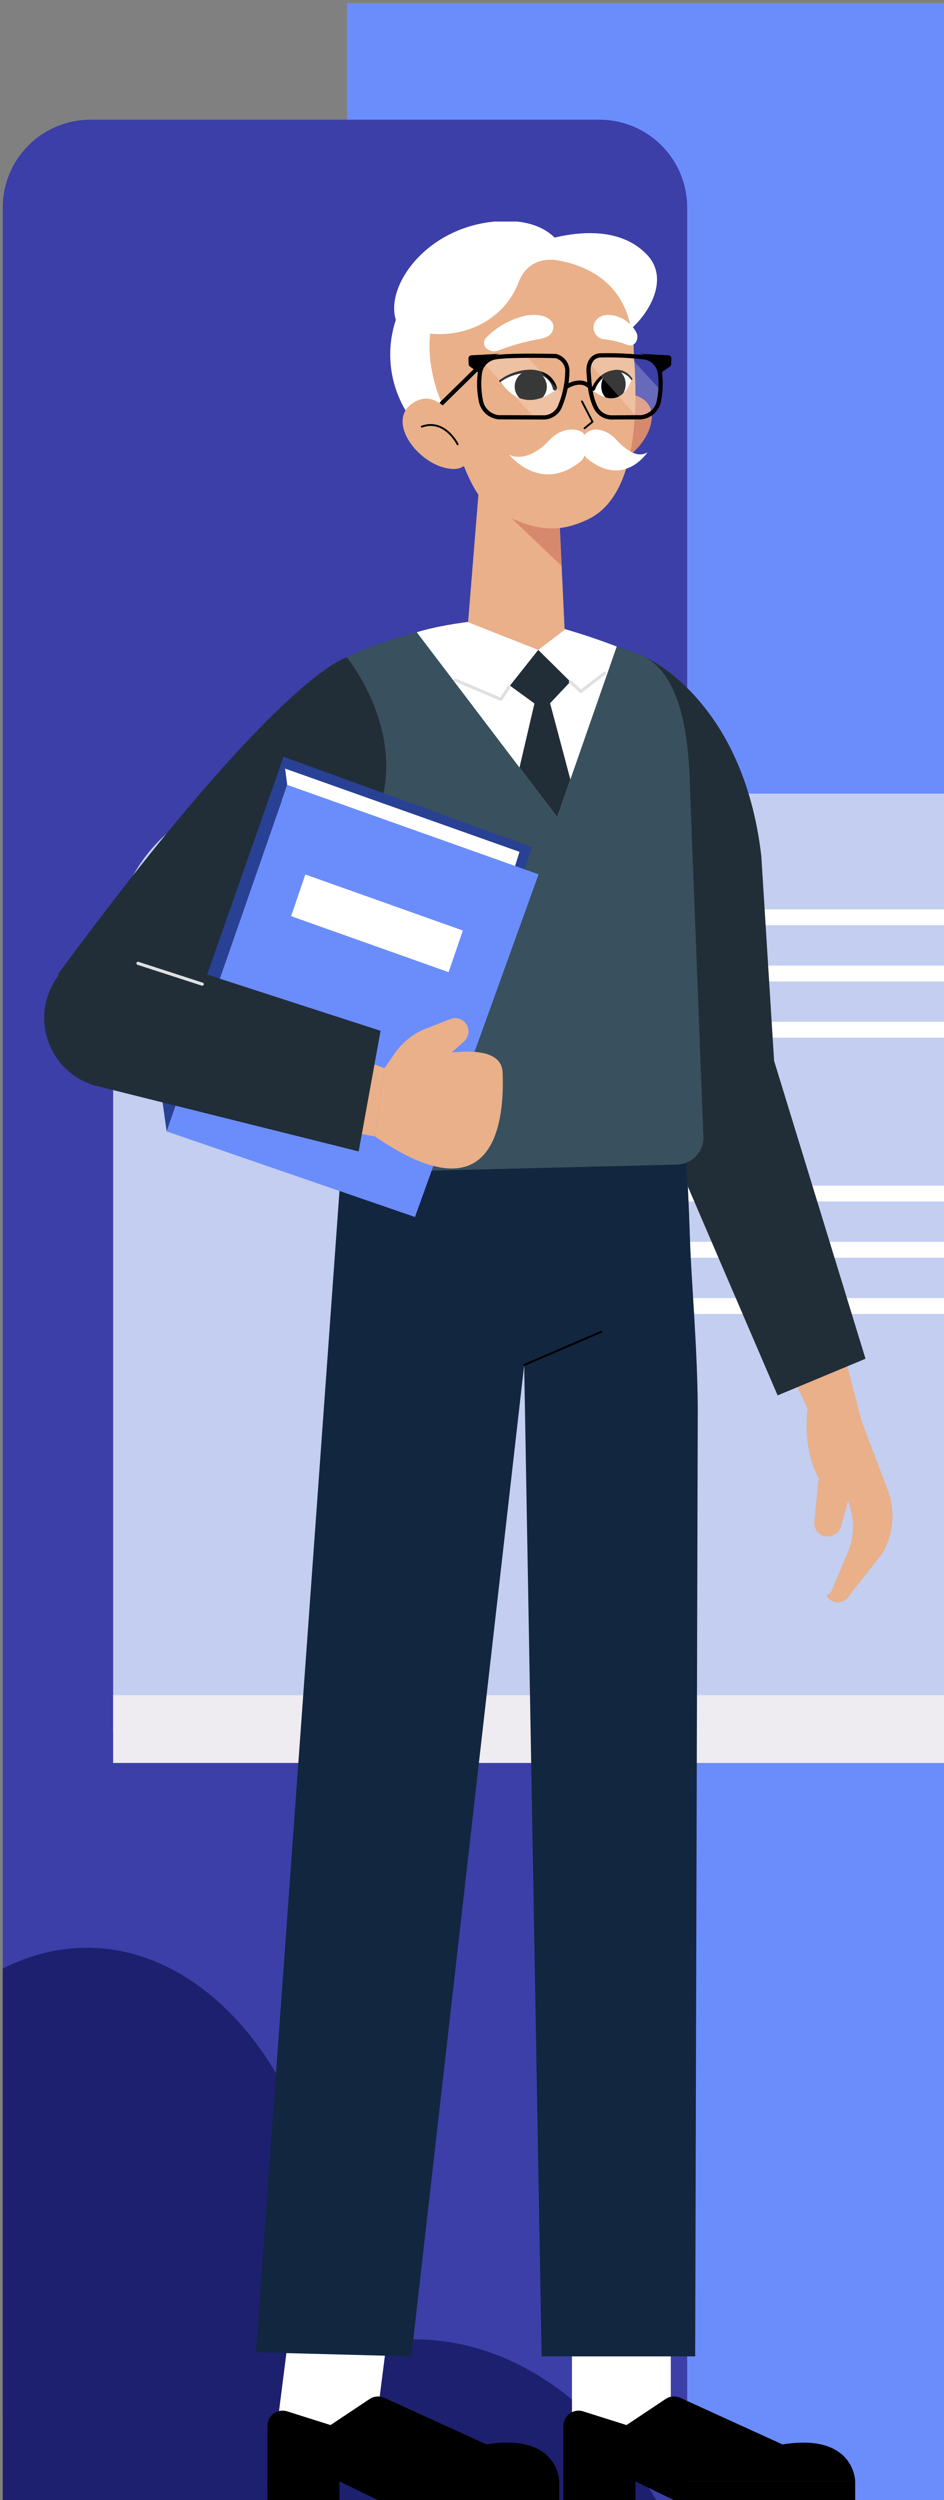 <svg xmlns="http://www.w3.org/2000/svg" xmlns:xlink="http://www.w3.org/1999/xlink" width="226" height="598" viewBox="0 0 226 598">
  <rect x="0" y="0" width="226" height="598" fill="#808080" stroke="none"/>
  <defs>
    <clipPath id="clip-path">
      <rect id="Rectángulo_341554" data-name="Rectángulo 341554" width="226" height="598" transform="translate(180 776.638)" fill="#fff" stroke="#707070" stroke-width="1"/>
    </clipPath>
    <clipPath id="clip-path-2">
      <rect id="Rectángulo_341322" data-name="Rectángulo 341322" width="279.282" height="553.094" fill="#fff" stroke="#707070" stroke-width="1" opacity="0.58"/>
    </clipPath>
    <clipPath id="clip-path-3">
      <path id="Trazado_693006" data-name="Trazado 693006" d="M38,0H267.913V408.156H0V38A38,38,0,0,1,38,0Z" fill="#a6bbff" stroke="#707070" stroke-width="1" opacity="0.58"/>
    </clipPath>
    <clipPath id="clip-path-4">
      <rect id="Rectángulo_341564" data-name="Rectángulo 341564" width="207" height="545" transform="translate(193 916)" fill="#fff" stroke="#707070" stroke-width="1" opacity="0.31"/>
    </clipPath>
    <clipPath id="clip-path-5">
      <rect id="Rectángulo_341563" data-name="Rectángulo 341563" width="211.346" height="545.138" fill="none"/>
    </clipPath>
    <clipPath id="clip-path-7">
      <path id="Trazado_692968" data-name="Trazado 692968" d="M85.172,28.376s4.591,8.7,13.306,2.113a6.31,6.31,0,0,0-6.12-4.446,14.843,14.843,0,0,0-7.186,2.333" transform="translate(-85.172 -26.043)" fill="none"/>
    </clipPath>
    <clipPath id="clip-path-9">
      <path id="Trazado_692972" data-name="Trazado 692972" d="M101.187,30.663c7.084,5.529,9.351-2.71,9.351-2.71a6.188,6.188,0,0,0-4.1-1.978c-3.468,0-5.247,4.687-5.247,4.687" transform="translate(-101.187 -25.976)" fill="none"/>
    </clipPath>
    <clipPath id="clip-path-11">
      <rect id="Rectángulo_341560" data-name="Rectángulo 341560" width="17.206" height="15.172" fill="none"/>
    </clipPath>
    <clipPath id="clip-path-12">
      <rect id="Rectángulo_341561" data-name="Rectángulo 341561" width="19.881" height="14.877" fill="none"/>
    </clipPath>
  </defs>
  <g id="Grupo_991719" data-name="Grupo 991719" transform="translate(-180 -863)">
    <g id="Enmascarar_grupo_985003" data-name="Enmascarar grupo 985003" transform="translate(0 86.362)" clip-path="url(#clip-path)">
      <g id="Grupo_991596" data-name="Grupo 991596" transform="translate(180.656 777.376)">
        <g id="Grupo_990933" data-name="Grupo 990933" transform="translate(0 0)">
          <rect id="Rectángulo_338981" data-name="Rectángulo 338981" width="211.935" height="597.262" transform="translate(82.409)" fill="#6b8dfc"/>
          <path id="Rectángulo_338982" data-name="Rectángulo 338982" d="M21,0H142.86a21,21,0,0,1,21,21V569.366a0,0,0,0,1,0,0H21a21,21,0,0,1-21-21V21A21,21,0,0,1,21,0Z" transform="translate(0 27.896)" fill="#3c3fa7"/>
          <g id="Enmascarar_grupo_984978" data-name="Enmascarar grupo 984978" transform="translate(0 44.168)" clip-path="url(#clip-path-2)">
            <path id="Unión_149" data-name="Unión 149" d="M109.175,33.738C94.291,15.182,74.041,1.517,53.206-2.053,16.1-8.41-8.814,19.668-2.433,60.665s41.638,79.385,78.748,85.743c22.049,3.778,39.791-4.6,49.221-20.626,19.275,30.614,49.805,54.184,81.385,59.594,27.369,4.689,49.544-5.285,61.832-24.633,14.74,26.651,40.4,47.678,67.007,52.237,37.109,6.358,62.02-21.721,55.639-62.717s-41.638-79.385-78.748-85.743c-17.748-3.041-32.705,1.8-42.783,12.155C253.045,36.086,216.007,2.331,177.4-4.284,144.277-9.958,118.764,5.839,109.175,33.738Z" transform="matrix(-0.809, -0.588, 0.588, -0.809, 201.149, 806.655)" fill="#1d206f"/>
          </g>
        </g>
        <g id="Enmascarar_grupo_985005" data-name="Enmascarar grupo 985005" transform="translate(26.431 189.105)" clip-path="url(#clip-path-3)">
          <g id="Grupo_990934" data-name="Grupo 990934" transform="translate(-146.115)">
            <path id="Trazado_692023" data-name="Trazado 692023" d="M23.489,224.446H500.915V0H23.489C10.517,0,0,9.79,0,21.869V202.577c0,12.079,10.517,21.869,23.489,21.869" transform="translate(4.635)" fill="#c3cef1"/>
            <path id="Trazado_692024" data-name="Trazado 692024" d="M8.517,140.569H505.551v-16.2H8.517c-4.7,0-8.517,3.549-8.517,7.929v.343c0,4.378,3.812,7.929,8.517,7.929" transform="translate(0 91.283)" fill="#eeecf1"/>
            <path id="Trazado_692025" data-name="Trazado 692025" d="M37.784,133.126H86.935V121.071c0-5.245-4.567-9.5-10.2-9.5H47.983c-5.632,0-10.2,4.25-10.2,9.5Z" transform="translate(348.246 82.524)" fill="#e8e8e8"/>
            <path id="Trazado_692027" data-name="Trazado 692027" d="M24.157,19.756H264.2a1.9,1.9,0,1,0,0-3.8H24.157a1.9,1.9,0,1,0,0,3.8" transform="translate(198.119 11.713)" fill="#fff"/>
            <path id="Trazado_692028" data-name="Trazado 692028" d="M23.826,27.513H248.913a1.911,1.911,0,0,0,1.976-1.84v-.12a1.911,1.911,0,0,0-1.976-1.838H23.826a1.911,1.911,0,0,0-1.976,1.838v.12a1.911,1.911,0,0,0,1.976,1.84" transform="translate(213.968 17.407)" fill="#fff"/>
            <path id="Trazado_692029" data-name="Trazado 692029" d="M23.675,35.27H215.743a1.765,1.765,0,0,0,1.825-1.7v-.4a1.766,1.766,0,0,0-1.825-1.7H23.675a1.765,1.765,0,0,0-1.825,1.7v.4a1.764,1.764,0,0,0,1.825,1.7" transform="translate(247.288 23.101)" fill="#fff"/>
            <path id="Trazado_692030" data-name="Trazado 692030" d="M24.3,57.866H264.345a1.9,1.9,0,1,0,0-3.8H24.3a1.9,1.9,0,1,0,0,3.8" transform="translate(197.701 39.686)" fill="#fff"/>
            <path id="Trazado_692031" data-name="Trazado 692031" d="M23.972,65.623H249.061a1.911,1.911,0,0,0,1.974-1.84v-.118a1.911,1.911,0,0,0-1.974-1.84H23.972A1.911,1.911,0,0,0,22,63.666v.118a1.912,1.912,0,0,0,1.976,1.84" transform="translate(213.55 45.379)" fill="#fff"/>
            <path id="Trazado_692032" data-name="Trazado 692032" d="M23.823,73.381H215.891a1.766,1.766,0,0,0,1.825-1.7v-.4a1.766,1.766,0,0,0-1.825-1.7H23.823A1.767,1.767,0,0,0,22,71.283v.4a1.767,1.767,0,0,0,1.827,1.7" transform="translate(246.869 51.073)" fill="#fff"/>
          </g>
        </g>
      </g>
    </g>
    <g id="Enmascarar_grupo_985004" data-name="Enmascarar grupo 985004" transform="translate(-5)" clip-path="url(#clip-path-4)">
      <g id="Grupo_991615" data-name="Grupo 991615" transform="translate(187.327 915.862)">
        <g id="Grupo_991614" data-name="Grupo 991614" clip-path="url(#clip-path-5)">
          <rect id="Rectángulo_341555" data-name="Rectángulo 341555" width="23.66" height="32.403" transform="translate(134.604 497.108)" fill="#fff"/>
          <g id="Grupo_991599" data-name="Grupo 991599">
            <g id="Grupo_991598" data-name="Grupo 991598" clip-path="url(#clip-path-5)">
              <path id="Trazado_692932" data-name="Trazado 692932" d="M120.57,377.96l-9.336,6.225-10.384-3.279a3.63,3.63,0,0,0-4.723,3.461v13.3h69.846s-.09-11.654-17.391-8.848l-24.467-11.143a3.66,3.66,0,0,0-3.545.285" transform="translate(36.435 143.025)"/>
              <rect id="Rectángulo_341556" data-name="Rectángulo 341556" width="17.246" height="4.449" transform="translate(132.562 540.689)"/>
              <path id="Trazado_692933" data-name="Trazado 692933" d="M108.633,392.08l9.146,4.449h43.455V392.08Z" transform="translate(41.175 148.609)"/>
              <path id="Trazado_692934" data-name="Trazado 692934" d="M50.358,360.477h23.66l-4.126,32.4H46.232Z" transform="translate(17.523 136.631)" fill="#fff"/>
              <path id="Trazado_692935" data-name="Trazado 692935" d="M69.19,377.96l-9.336,6.225-10.385-3.279a3.63,3.63,0,0,0-4.722,3.461v13.3h69.846s-.09-11.654-17.391-8.848L72.736,377.674a3.66,3.66,0,0,0-3.545.285" transform="translate(16.96 143.025)"/>
              <rect id="Rectángulo_341557" data-name="Rectángulo 341557" width="17.246" height="4.449" transform="translate(61.707 540.689)"/>
              <path id="Trazado_692936" data-name="Trazado 692936" d="M57.253,392.08l9.146,4.449h43.455V392.08Z" transform="translate(21.701 148.609)"/>
              <path id="Trazado_692937" data-name="Trazado 692937" d="M142.9,142.67s2.339,4.565,3.8,47.906c.3,8.909,1.724,24.856,1.82,39.191L147.9,456.708H111.139l-4.176-237.14-27.01,237.14-37.206-.974L64.68,151.06,99.5,146.811Z" transform="translate(16.202 54.076)" fill="#12263f"/>
              <line id="Línea_1647" data-name="Línea 1647" y1="7.958" x2="18.486" transform="translate(123.164 265.684)" fill="none" stroke="#000" stroke-linecap="round" stroke-linejoin="round" stroke-width="0.457"/>
              <path id="Trazado_692938" data-name="Trazado 692938" d="M114.17,156.645l35.4,76.951,11.257-.779c-13.663-52.529-13.64-52.447-23.674-84.843-1.59-5.131-11.935-6.36-16.922-4.363-4.674,1.871-7.927,8.36-6.061,13.035" transform="translate(43.071 54.088)" fill="#e9b089"/>
              <path id="Trazado_692939" data-name="Trazado 692939" d="M139.213,204.613s-2.961,10.459,2.011,19.953L140.2,235a3.147,3.147,0,0,0,2.492,3.409A3.381,3.381,0,0,0,146.615,236l1.676-6.113.593,2.1a15.467,15.467,0,0,1-.64,10.161l-3.859,9.257c-.439,1.052-1.652.865-.946,1.728a3.137,3.137,0,0,0,5.129-.527l7.968-10.157a17.668,17.668,0,0,0,1.434-14.521l-10.2-26.952Z" transform="translate(52.434 76.172)" fill="#e9b089"/>
              <path id="Trazado_692940" data-name="Trazado 692940" d="M141.714,172.2l-3.059-48.98c-4.334-37.532-27.765-47.545-27.765-47.545l-1.976,63.886,7.106-3.9,5.047,66.607,21.492,49.962,21.041-8.765Z" transform="translate(41.281 28.684)" fill="#212e38"/>
              <path id="Trazado_692941" data-name="Trazado 692941" d="M94.977,69.269a104.434,104.434,0,0,0-29.1,6.622A76.2,76.2,0,0,0,58.3,79.284c-6.641,3.475-4.654,10.983-3.82,18.649l3.9,103.651,81.048-1.966a6.511,6.511,0,0,0,6.346-6.868l-3.206-83.126c-.306-14.587-2.831-28.78-12.607-32.228-10.952-3.861-24.321-8.186-30.148-8.538Z" transform="translate(20.293 26.099)" fill="#39505e"/>
              <path id="Trazado_692942" data-name="Trazado 692942" d="M118.54,75.686s-15.393-6.028-25.218-6.829c0,0-13.425.571-22.655,3.414l33.622,44.249Z" transform="translate(26.785 26.099)" fill="#fff"/>
              <path id="Trazado_692943" data-name="Trazado 692943" d="M93.616,74.4,86.84,82.944,94.9,88.8l6.414-6.8Z" transform="translate(32.915 28.198)" fill="#212e38"/>
              <path id="Trazado_692944" data-name="Trazado 692944" d="M92.56,82.2,88.5,99.577l9.033,11.887,3.151-9.031L95.294,82.2Z" transform="translate(33.543 31.156)" fill="#212e38"/>
              <path id="Trazado_692945" data-name="Trazado 692945" d="M90.126,81.427l-1.869,2.816-10.9-4.625" transform="translate(29.322 30.177)" fill="none" stroke="#e0e0e0" stroke-linecap="round" stroke-linejoin="round" stroke-width="0.75"/>
              <path id="Trazado_692946" data-name="Trazado 692946" d="M97.334,80.466l2.492,2.343,5.706-4.374" transform="translate(36.892 29.729)" fill="none" stroke="#e0e0e0" stroke-linecap="round" stroke-linejoin="round" stroke-width="0.75"/>
              <path id="Trazado_692947" data-name="Trazado 692947" d="M71.564,75.845S55.669,79.311,2.352,151.7l27.467,21.462L73.86,122.192c17.282-22.562-2.3-46.347-2.3-46.347" transform="translate(9.153 28.533)" fill="#212e38"/>
              <path id="Trazado_692948" data-name="Trazado 692948" d="M48.409,92.936l59.484,21.623-4.977,14.43L45.251,107.382Z" transform="translate(17.151 35.225)" fill="#284194"/>
              <path id="Trazado_692949" data-name="Trazado 692949" d="M102.281,121.907l2.191-7.012L48.36,94.986l-2.006,7.192Z" transform="translate(17.569 36.002)" fill="#fff"/>
              <path id="Trazado_692950" data-name="Trazado 692950" d="M56.11,97.807,27.244,180.692,86.69,201.168l29.6-81.964Z" transform="translate(10.326 37.071)" fill="#6b8dfc"/>
              <path id="Trazado_692951" data-name="Trazado 692951" d="M56.383,99.652l-.876-6.716L26.524,175.448l.993,7.09Z" transform="translate(10.053 35.226)" fill="#284194"/>
              <path id="Trazado_692952" data-name="Trazado 692952" d="M86.558,136.715l-37.708-13.4,3.409-9.963,37.708,13.4Z" transform="translate(18.516 42.965)" fill="#fff"/>
              <path id="Trazado_692953" data-name="Trazado 692953" d="M34.14,135.4l43.736,15.881L75.7,167.661l-44.711-8.353Z" transform="translate(11.746 51.321)" fill="#e9b089"/>
              <path id="Trazado_692954" data-name="Trazado 692954" d="M65.587,147.994s27.923-9.463,28.376,1.018-1.08,35.611-30.552,15.362Z" transform="translate(24.035 54.608)" fill="#e9b089"/>
              <path id="Trazado_692955" data-name="Trazado 692955" d="M64.435,151.5l3.266-4.74a16.577,16.577,0,0,1,7.637-6.042l5.728-2.23a3.188,3.188,0,0,1,3.285,5.345l-7.7,6.9Z" transform="translate(24.423 52.409)" fill="#e9b089"/>
              <path id="Trazado_692956" data-name="Trazado 692956" d="M23.827,127.562l56.7,18.371-5.247,28.855-63.29-15.8a16.829,16.829,0,1,1,11.835-31.424" transform="translate(8.261 47.772)" fill="#212e38"/>
              <line id="Línea_1648" data-name="Línea 1648" x1="15.386" y1="4.985" transform="translate(30.711 177.563)" fill="none" stroke="#e0e0e0" stroke-linecap="round" stroke-linejoin="round" stroke-width="0.75"/>
              <path id="Trazado_692957" data-name="Trazado 692957" d="M89.553,5.424s19.166-8.59,29.093,1.866c7.787,8.2-5.469,22.491-12.563,21.691S89.553,5.424,89.553,5.424" transform="translate(33.943 0.798)" fill="#fff"/>
              <path id="Trazado_692958" data-name="Trazado 692958" d="M101.186,43.894a22.467,22.467,0,0,1,2.292-8.2c1.8-3.562,4.574-6.989,8.833-5.04,7.252,3.319.281,15.149-7.1,16.193-2.172.306-4.181-1.172-4.025-2.951" transform="translate(38.349 11.404)" fill="#d7896d"/>
              <path id="Trazado_692959" data-name="Trazado 692959" d="M124.356,30.417c.218,15.405-11.274,28.029-27.862,28.263S66.28,46.618,66.062,31.213,79.114,3.129,95.7,2.893s28.436,12.119,28.653,27.524" transform="translate(25.038 1.095)" fill="#fff"/>
              <path id="Trazado_692960" data-name="Trazado 692960" d="M82.953,39.332,79.575,81.074l16.8,6.611,6.313-4.806-1.83-39Z" transform="translate(30.161 14.908)" fill="#e9b089"/>
              <path id="Trazado_692961" data-name="Trazado 692961" d="M100.067,65.543,84.576,50.855l14.466-6.141Z" transform="translate(32.057 16.948)" fill="#d7896d"/>
              <path id="Trazado_692962" data-name="Trazado 692962" d="M88.474,7.893a33.467,33.467,0,0,1,15.635-.838c7.01,1.374,16.033,5.642,17.334,18.406,2.171,21.273-.178,38.48-10.628,43.449-8.022,3.814-13.921,2.468-23.293-2.816-3.488-1.966-6.913-10.471-7.909-14.535L75.463,40.223s-11.2-25.344,13.011-32.33" transform="translate(27.622 2.46)" fill="#e9b089"/>
              <path id="Trazado_692963" data-name="Trazado 692963" d="M99.346,31.3l2.524,4.868-1.909,1.547" transform="translate(37.655 11.862)" fill="none" stroke="#000" stroke-linecap="round" stroke-linejoin="round" stroke-width="0.447"/>
              <path id="Trazado_692964" data-name="Trazado 692964" d="M101.474,18.488a2.826,2.826,0,0,0,2.439,3.639,20.979,20.979,0,0,1,5.477,1.321,1.655,1.655,0,0,0,2.177-.807,2.31,2.31,0,0,0-.008-2.223,8.056,8.056,0,0,0-5.484-4.009c-3.89-.724-4.6,2.078-4.6,2.078" transform="translate(38.424 6.174)" fill="#fff"/>
              <path id="Trazado_692965" data-name="Trazado 692965" d="M98.83,18.4s1.117,3.06-3.478,3.707a53.007,53.007,0,0,0-9.621,2.707,2.692,2.692,0,0,1-3.021-.749,1.752,1.752,0,0,1,.057-2.224,18.94,18.94,0,0,1,9.682-5.4c5.444-.829,6.382,1.957,6.382,1.957" transform="translate(31.208 6.174)" fill="#fff"/>
              <path id="Trazado_692966" data-name="Trazado 692966" d="M98.48,30.489s-2.295-8.4-13.308-2.111c0,0,4.592,8.7,13.308,2.111" transform="translate(32.283 9.871)" fill="#fff"/>
            </g>
          </g>
          <g id="Grupo_991601" data-name="Grupo 991601" transform="translate(117.455 35.914)">
            <g id="Grupo_991600" data-name="Grupo 991600" clip-path="url(#clip-path-7)">
              <path id="Trazado_692967" data-name="Trazado 692967" d="M95.337,29.39A3.847,3.847,0,1,1,91,25.966a3.907,3.907,0,0,1,4.334,3.424" transform="translate(-84.222 -26.085)"/>
            </g>
          </g>
          <g id="Grupo_991603" data-name="Grupo 991603">
            <g id="Grupo_991602" data-name="Grupo 991602" clip-path="url(#clip-path-5)">
              <path id="Trazado_692969" data-name="Trazado 692969" d="M85.09,28.277a11.628,11.628,0,0,1,3.475-1.818,12.633,12.633,0,0,1,3.886-.669,7.855,7.855,0,0,1,3.879,1.026,5.421,5.421,0,0,1,2.464,3.319.5.5,0,1,1-.979.236l0-.017L97.8,30.3a4.53,4.53,0,0,0-1.936-2.753,7.048,7.048,0,0,0-3.439-1.032,11.927,11.927,0,0,0-3.679.523,11.065,11.065,0,0,0-3.361,1.627.244.244,0,0,1-.342-.048.25.25,0,0,1,.047-.341" transform="translate(32.216 9.776)"/>
              <path id="Trazado_692970" data-name="Trazado 692970" d="M101.187,30.663s3.187-8.4,9.351-2.71c0,0-2.267,8.24-9.351,2.71" transform="translate(38.353 9.846)" fill="#fff"/>
            </g>
          </g>
          <g id="Grupo_991605" data-name="Grupo 991605" transform="translate(139.54 35.822)">
            <g id="Grupo_991604" data-name="Grupo 991604" clip-path="url(#clip-path-9)">
              <path id="Trazado_692971" data-name="Trazado 692971" d="M102.745,29.047c-.3,2,.735,3.817,2.318,4.056s3.112-1.186,3.416-3.187-.735-3.816-2.318-4.054-3.112,1.187-3.416,3.186" transform="translate(-100.616 -26.029)"/>
            </g>
          </g>
          <g id="Grupo_991613" data-name="Grupo 991613">
            <g id="Grupo_991612" data-name="Grupo 991612" clip-path="url(#clip-path-5)">
              <path id="Trazado_692973" data-name="Trazado 692973" d="M110.433,28.135a4.344,4.344,0,0,0-1.809-1.481,3.623,3.623,0,0,0-2.255-.168l-.04.01a5.384,5.384,0,0,0-2.754,1.414A7.187,7.187,0,0,0,101.85,30.5l-.011.028a.425.425,0,1,1-.793-.3l0-.011a7.815,7.815,0,0,1,.865-1.542,7.71,7.71,0,0,1,1.171-1.3,6.1,6.1,0,0,1,1.467-.968,6.012,6.012,0,0,1,1.682-.5l-.04.008a3.95,3.95,0,0,1,1.351-.072,4.071,4.071,0,0,1,1.28.353,4.807,4.807,0,0,1,1.944,1.713.206.206,0,0,1-.338.236" transform="translate(38.288 9.781)"/>
              <path id="Trazado_692974" data-name="Trazado 692974" d="M105.189,38.109a2.862,2.862,0,0,0-1.991-1.744c-1.527-.383-4.242-.444-7.015,2.515-4.2,4.483-8.127,4.2-9.528,3.221,0,0,7.565,9.667,17.373,1.542,0,0,2.229-2.748,1.161-5.534" transform="translate(32.845 13.712)" fill="#fff"/>
              <path id="Trazado_692975" data-name="Trazado 692975" d="M99.264,40.394a3.56,3.56,0,0,1,4.061-4.185,7.136,7.136,0,0,1,4.318,2.423c3.839,4.094,6.189,3.838,7.469,2.943,0,0-5.677,8.829-14.634,1.407a6.861,6.861,0,0,1-1.214-2.587" transform="translate(37.594 13.712)" fill="#fff"/>
              <g id="Grupo_991608" data-name="Grupo 991608" transform="translate(138.566 31.78)" opacity="0.22">
                <g id="Grupo_991607" data-name="Grupo 991607">
                  <g id="Grupo_991606" data-name="Grupo 991606" clip-path="url(#clip-path-11)">
                    <path id="Trazado_692976" data-name="Trazado 692976" d="M110.08,23.4l7.607,8.281s.058,5.944-5.5,6.537L100.481,25.084s.663-3.057,9.6-1.685" transform="translate(-100.481 -23.045)" fill="#fff"/>
                  </g>
                </g>
              </g>
              <g id="Grupo_991611" data-name="Grupo 991611" transform="translate(112.593 32.118)" opacity="0.22">
                <g id="Grupo_991610" data-name="Grupo 991610">
                  <g id="Grupo_991609" data-name="Grupo 991609" clip-path="url(#clip-path-12)">
                    <path id="Trazado_692977" data-name="Trazado 692977" d="M92.56,23.305l8.968,9.39s0,6.037-6.861,5.428L81.646,24.269s2.693-1.127,10.914-.964" transform="translate(-81.647 -23.29)" fill="#fff"/>
                  </g>
                </g>
              </g>
              <path id="Trazado_692978" data-name="Trazado 692978" d="M102.6,27.364a22.746,22.746,0,0,1-1.875,8.409,4.313,4.313,0,0,1-3.646,2.353l-10.847-.037a4.811,4.811,0,0,1-4.322-3.923,20.5,20.5,0,0,1-.254-6.548,4.472,4.472,0,0,1,3.594-3.845c3.494-.637,14.605-.327,14.605-.327A3.683,3.683,0,0,1,102.6,27.364Z" transform="translate(30.89 8.858)" fill="none" stroke="#000" stroke-linecap="round" stroke-linejoin="round" stroke-width="1.009"/>
              <path id="Trazado_692979" data-name="Trazado 692979" d="M87.477,23.019,80.36,23.4a.766.766,0,0,0-.725.793l.048,1.313a.765.765,0,0,0,.327.6l2.353,1.645s1.27-4.3,5.115-4.731" transform="translate(30.183 8.725)"/>
              <path id="Trazado_692980" data-name="Trazado 692980" d="M100.5,27.237c.179,2.226.279,5.691,1.72,8.562a4.312,4.312,0,0,0,3.646,2.353l7.15-.037a4.811,4.811,0,0,0,4.322-3.923,20.5,20.5,0,0,0,.254-6.548A4.472,4.472,0,0,0,114,23.8a75.6,75.6,0,0,0-10.752-.48C101.144,23.472,100.353,25.434,100.5,27.237Z" transform="translate(38.085 8.832)" fill="none" stroke="#000" stroke-linecap="round" stroke-linejoin="round" stroke-width="1.009"/>
              <path id="Trazado_692981" data-name="Trazado 692981" d="M109.178,23.019l7.117.381a.766.766,0,0,1,.725.793l-.048,1.313a.765.765,0,0,1-.327.6l-2.353,1.645s-1.27-4.3-5.115-4.731" transform="translate(41.382 8.725)"/>
              <path id="Trazado_692982" data-name="Trazado 692982" d="M101.933,28.77s-1.793-1.82-5.272.25" transform="translate(36.637 10.624)" fill="none" stroke="#000" stroke-linecap="round" stroke-linejoin="round" stroke-width="1.009"/>
              <line id="Línea_1649" data-name="Línea 1649" y1="8.976" x2="9.16" transform="translate(103.434 34.656)" fill="none" stroke="#000" stroke-linecap="round" stroke-linejoin="round" stroke-width="1.009"/>
              <path id="Trazado_692983" data-name="Trazado 692983" d="M84.283,43.986a23.621,23.621,0,0,0-3.573-8.216c-2.388-3.452-5.778-6.623-9.935-3.976-7.079,4.507,1.9,15.828,9.74,15.849,2.306.006,4.187-1.826,3.768-3.657" transform="translate(25.852 11.678)" fill="#e9b089"/>
              <path id="Trazado_692984" data-name="Trazado 692984" d="M71.538,35.775C77.072,33.8,80.122,40,80.122,40" transform="translate(27.115 13.413)" fill="none" stroke="#000" stroke-linecap="round" stroke-linejoin="round" stroke-width="0.447"/>
              <path id="Trazado_692985" data-name="Trazado 692985" d="M105.168,7.8s-7.2-2-9.939,5.218c-3.8,10-15.266,14.42-25.144,11.389,0,0,2.262-14.24,16.9-18.418S105.168,7.8,105.168,7.8" transform="translate(26.565 1.71)" fill="#fff"/>
              <path id="Trazado_692986" data-name="Trazado 692986" d="M106.828,6.222S103.616-1.317,90.159.2C74.088,2.017,64.613,15.642,67.145,23.675,69.1,29.863,81.942,21,81.942,21Z" transform="translate(25.296 0)" fill="#fff"/>
            </g>
          </g>
        </g>
      </g>
    </g>
  </g>
</svg>
